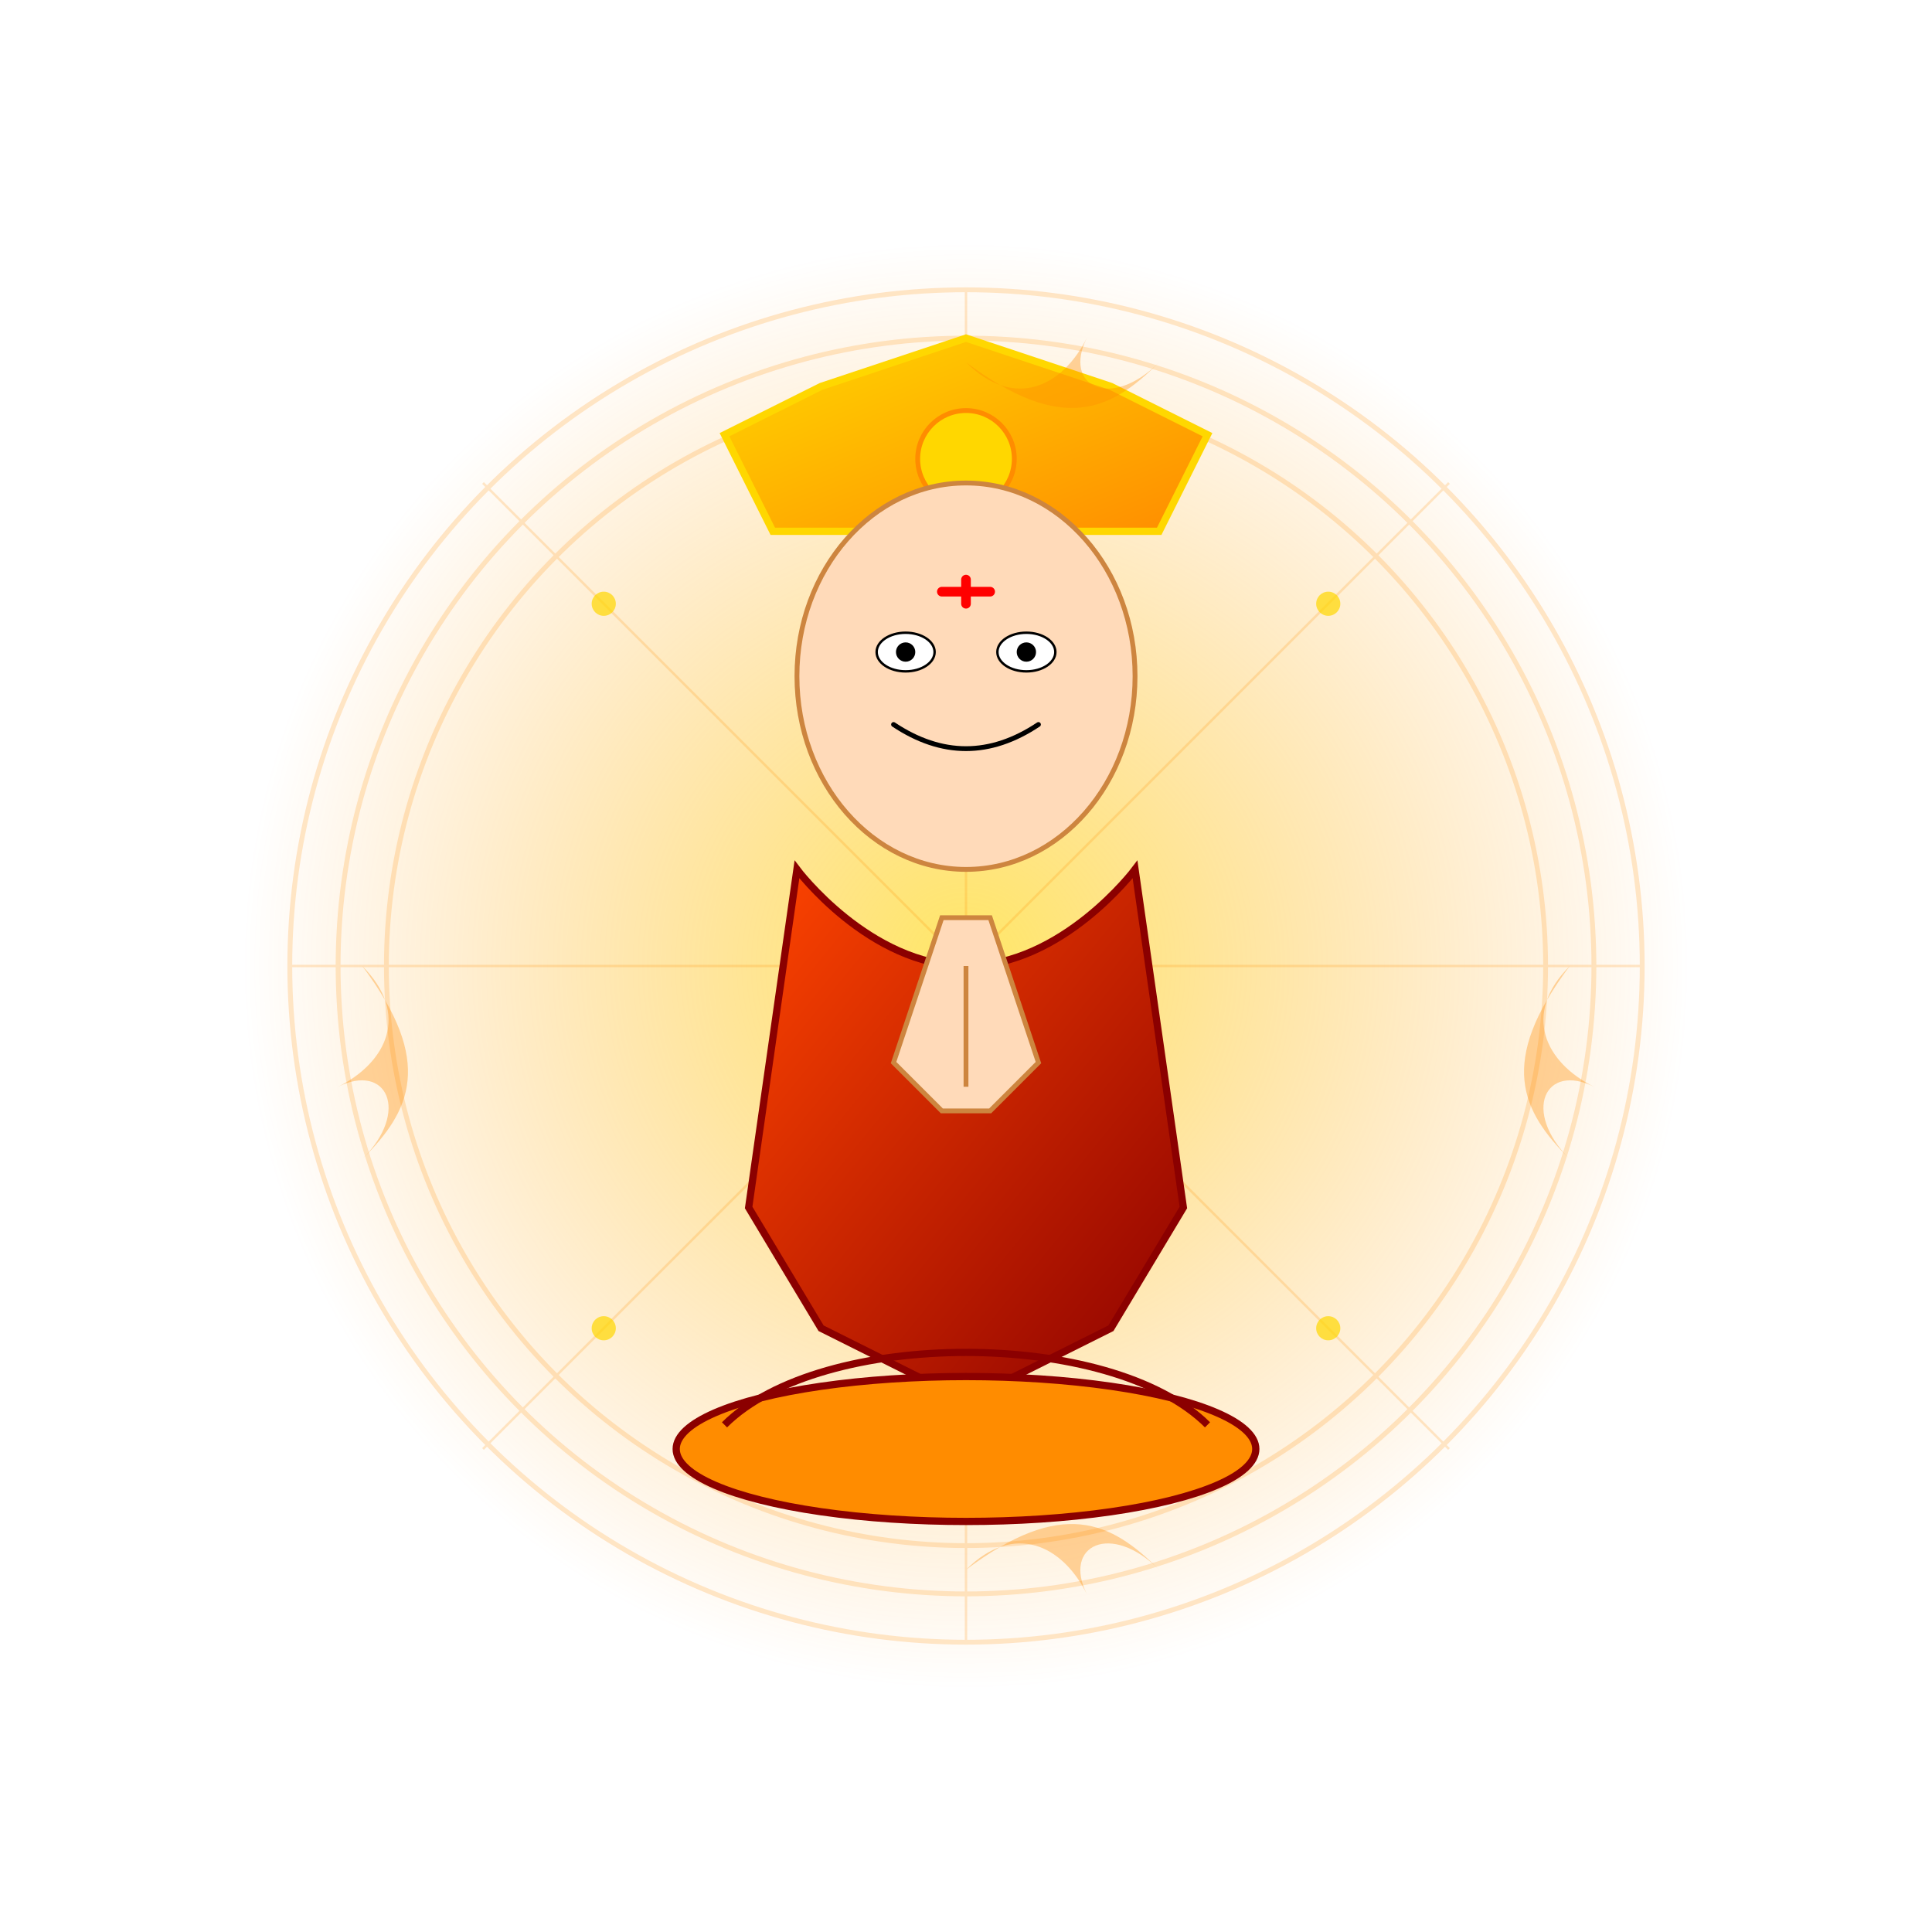 <svg xmlns="http://www.w3.org/2000/svg" viewBox="0 0 800 800" width="100%" height="100%">
  <!-- Background glow -->
  <defs>
    <radialGradient id="glowGradient" cx="50%" cy="50%" r="50%" fx="50%" fy="50%">
      <stop offset="0%" stop-color="#FFD700" stop-opacity="0.6"/>
      <stop offset="100%" stop-color="#FF8C00" stop-opacity="0"/>
    </radialGradient>
    <linearGradient id="crownGradient" x1="0%" y1="0%" x2="100%" y2="100%">
      <stop offset="0%" stop-color="#FFD700"/>
      <stop offset="100%" stop-color="#FF8C00"/>
    </linearGradient>
    <linearGradient id="robeGradient" x1="0%" y1="0%" x2="100%" y2="100%">
      <stop offset="0%" stop-color="#FF4500"/>
      <stop offset="100%" stop-color="#8B0000"/>
    </linearGradient>
    <filter id="glow" x="-50%" y="-50%" width="200%" height="200%">
      <feGaussianBlur stdDeviation="15" result="blur"/>
      <feComposite in="SourceGraphic" in2="blur" operator="over"/>
    </filter>
  </defs>
  
  <!-- Background glow -->
  <circle cx="400" cy="400" r="300" fill="url(#glowGradient)"/>
  
  <!-- Decorative mandala background -->
  <g opacity="0.2">
    <circle cx="400" cy="400" r="280" fill="none" stroke="#FF8C00" stroke-width="2"/>
    <circle cx="400" cy="400" r="260" fill="none" stroke="#FF8C00" stroke-width="2"/>
    <circle cx="400" cy="400" r="240" fill="none" stroke="#FF8C00" stroke-width="2"/>
    <!-- Mandala patterns -->
    <g>
      <path d="M400,120 L400,680" stroke="#FF8C00" stroke-width="1"/>
      <path d="M120,400 L680,400" stroke="#FF8C00" stroke-width="1"/>
      <path d="M200,200 L600,600" stroke="#FF8C00" stroke-width="1"/>
      <path d="M200,600 L600,200" stroke="#FF8C00" stroke-width="1"/>
    </g>
  </g>
  
  <!-- Ram Lala figure -->
  <g transform="translate(400, 400)" filter="url(#glow)">
    <!-- Crown -->
    <path d="M-80,-180 L-100,-220 L-60,-240 L0,-260 L60,-240 L100,-220 L80,-180 Z" fill="url(#crownGradient)" stroke="#FFD700" stroke-width="3"/>
    <circle cx="0" cy="-210" r="20" fill="#FFD700" stroke="#FF8C00" stroke-width="2"/>
    
    <!-- Face -->
    <ellipse cx="0" cy="-120" rx="70" ry="80" fill="#FFDAB9" stroke="#CD853F" stroke-width="2"/>
    
    <!-- Eyes -->
    <g>
      <ellipse cx="-25" cy="-130" rx="12" ry="8" fill="#FFFFFF" stroke="#000000" stroke-width="1"/>
      <ellipse cx="25" cy="-130" rx="12" ry="8" fill="#FFFFFF" stroke="#000000" stroke-width="1"/>
      <circle cx="-25" cy="-130" r="4" fill="#000000"/>
      <circle cx="25" cy="-130" r="4" fill="#000000"/>
    </g>
    
    <!-- Tilak -->
    <path d="M0,-150 L0,-160 M-10,-155 L10,-155" stroke="#FF0000" stroke-width="4" stroke-linecap="round"/>
    
    <!-- Smile -->
    <path d="M-30,-100 Q0,-80 30,-100" fill="none" stroke="#000000" stroke-width="2" stroke-linecap="round"/>
    
    <!-- Robe -->
    <path d="M-70,-40 L-90,100 L-60,150 L0,180 L60,150 L90,100 L70,-40 C70,-40 40,0 0,0 C-40,0 -70,-40 -70,-40 Z" fill="url(#robeGradient)" stroke="#8B0000" stroke-width="3"/>
    
    <!-- Hands in prayer position -->
    <path d="M-10,-20 L-30,40 L-10,60 L10,60 L30,40 L10,-20 Z" fill="#FFDAB9" stroke="#CD853F" stroke-width="2"/>
    <path d="M0,0 L0,50" fill="none" stroke="#CD853F" stroke-width="2"/>
    
    <!-- Lotus base -->
    <ellipse cx="0" cy="200" rx="120" ry="30" fill="#FF8C00" stroke="#8B0000" stroke-width="3"/>
    <path d="M-100,190 C-80,170 -40,160 0,160 C40,160 80,170 100,190" fill="none" stroke="#8B0000" stroke-width="3"/>
  </g>
  
  <!-- Decorative elements -->
  <g opacity="0.7">
    <!-- Small decorative dots -->
    <circle cx="250" cy="250" r="5" fill="#FFD700"/>
    <circle cx="550" cy="250" r="5" fill="#FFD700"/>
    <circle cx="250" cy="550" r="5" fill="#FFD700"/>
    <circle cx="550" cy="550" r="5" fill="#FFD700"/>
    
    <!-- Decorative lotus patterns -->
    <path d="M400,150 C420,170 440,160 450,140 C440,160 460,170 480,150 C460,170 440,180 400,150 Z" fill="#FF8C00" opacity="0.5"/>
    <path d="M400,650 C420,630 440,640 450,660 C440,640 460,630 480,650 C460,630 440,620 400,650 Z" fill="#FF8C00" opacity="0.5"/>
    <path d="M150,400 C170,420 160,440 140,450 C160,440 170,460 150,480 C170,460 180,440 150,400 Z" fill="#FF8C00" opacity="0.5"/>
    <path d="M650,400 C630,420 640,440 660,450 C640,440 630,460 650,480 C630,460 620,440 650,400 Z" fill="#FF8C00" opacity="0.5"/>
  </g>
</svg>
